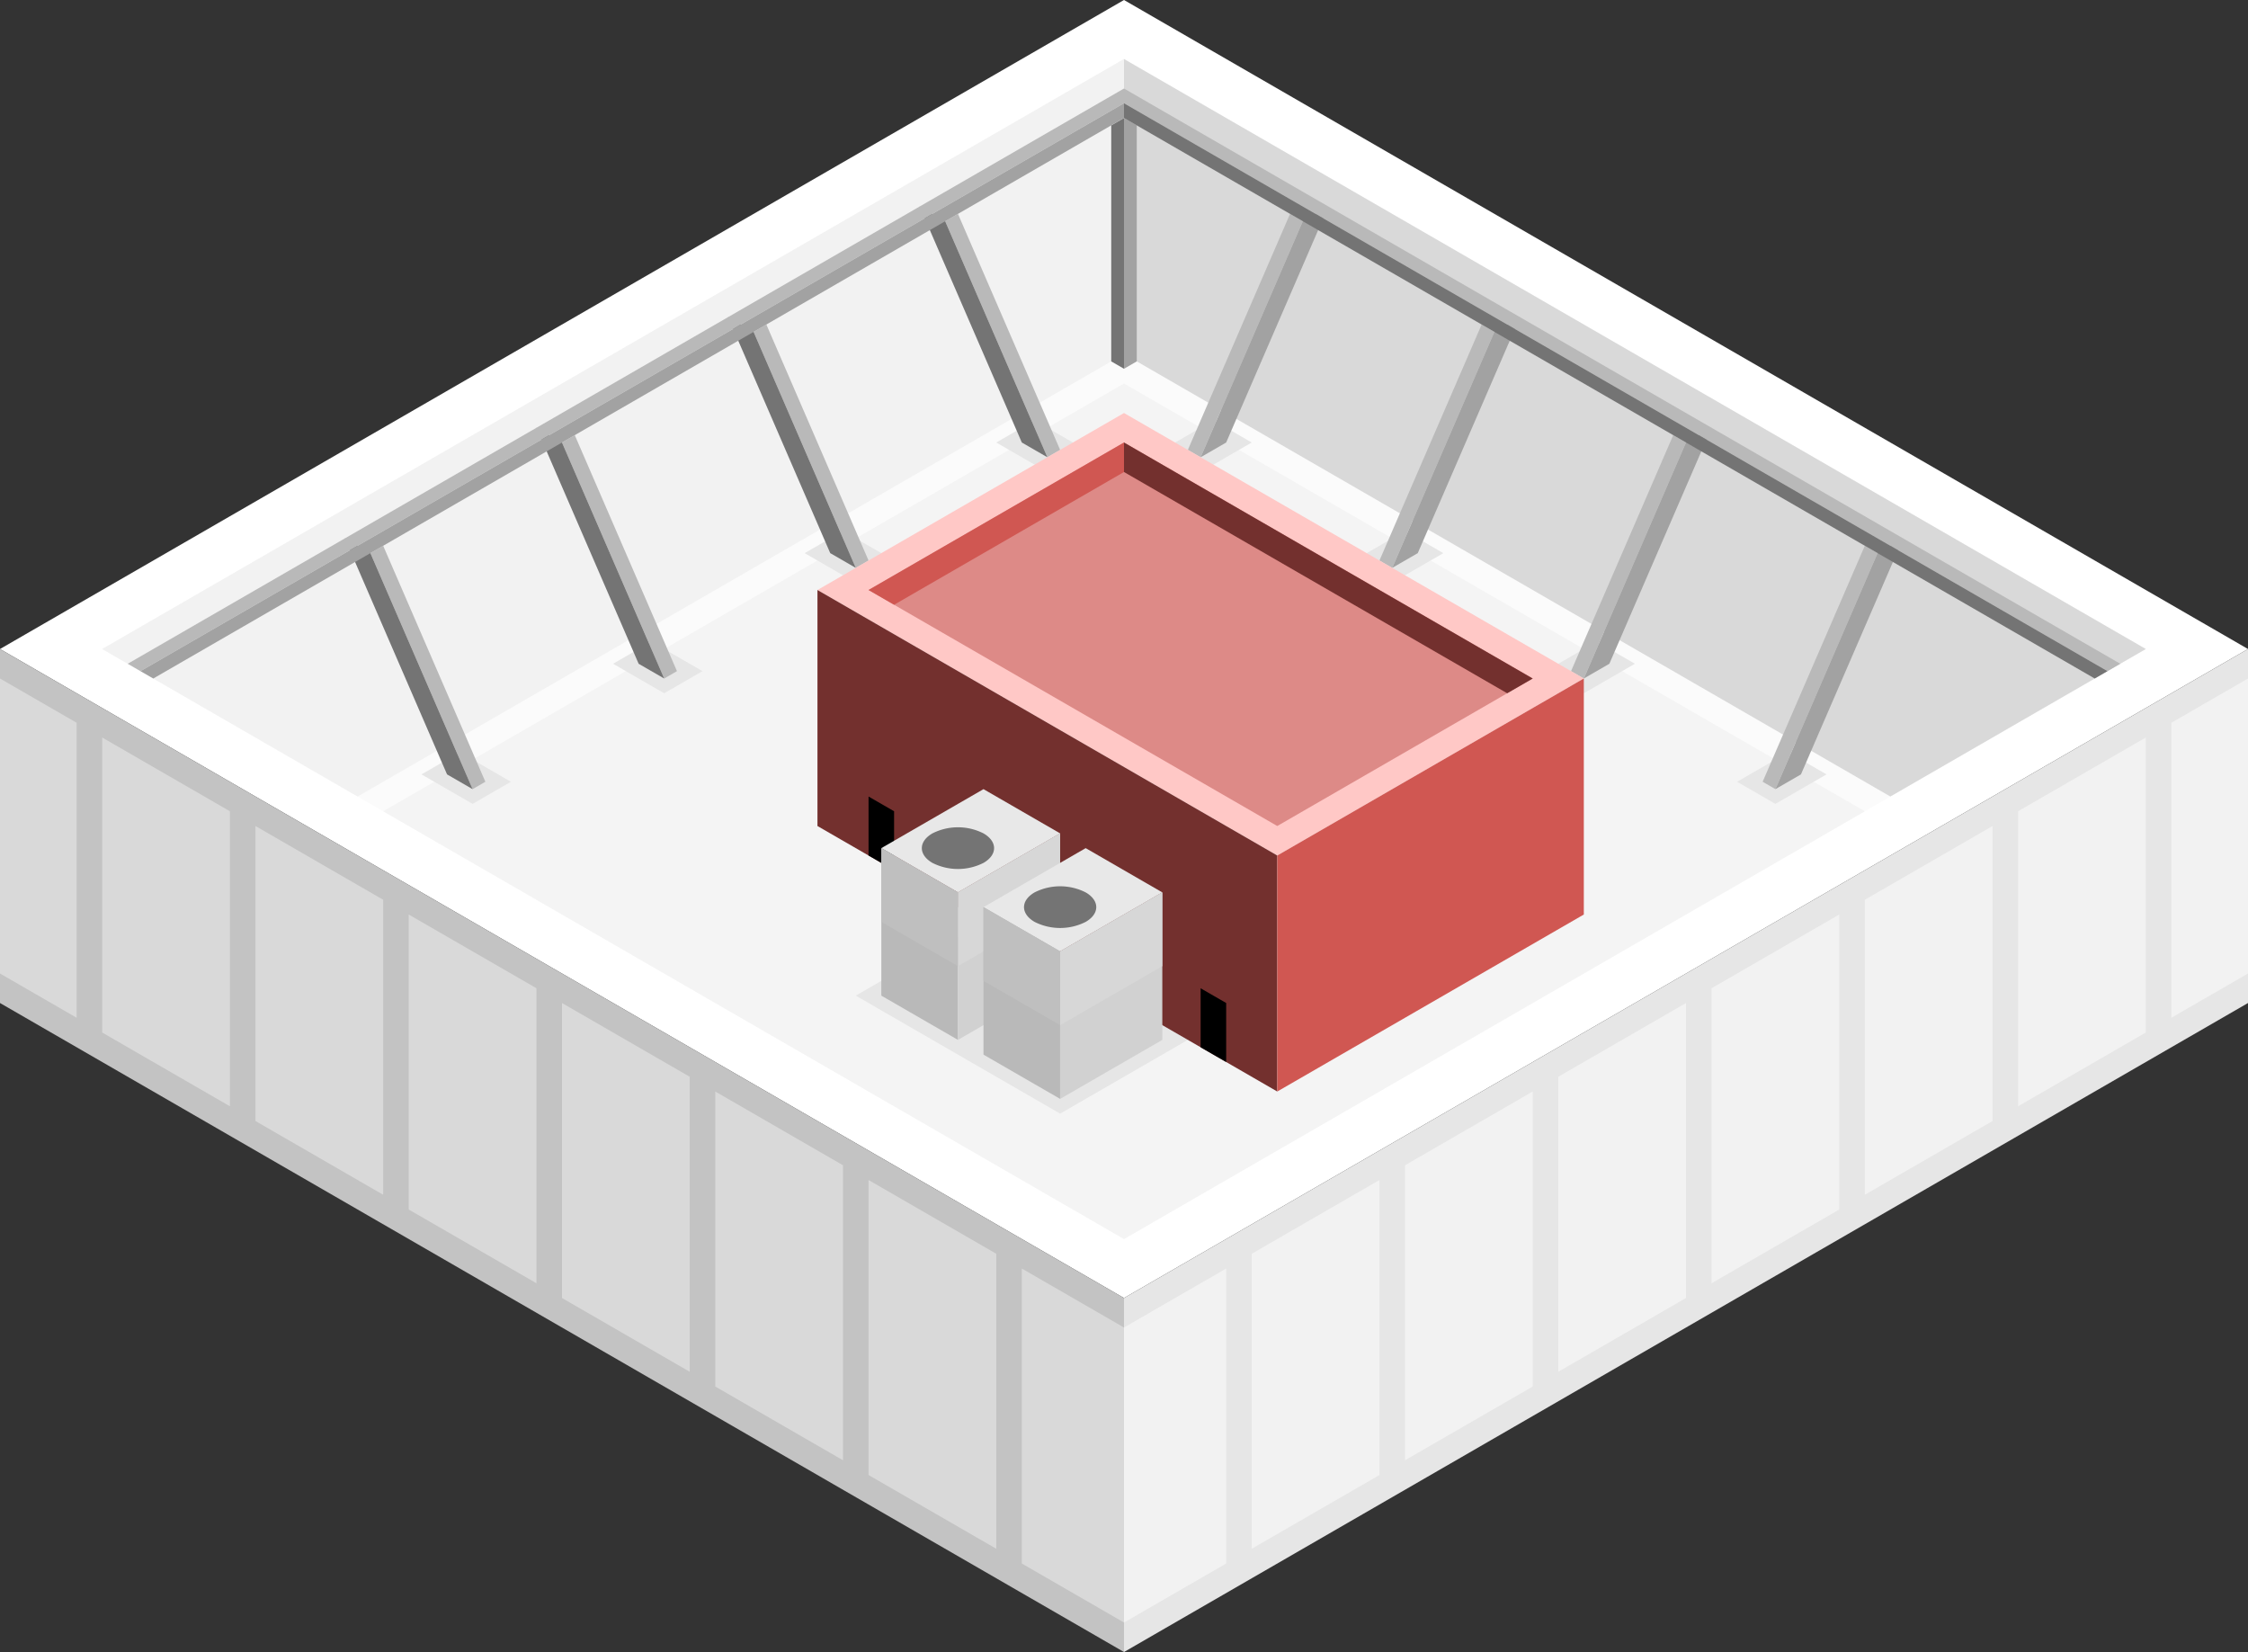 <svg id="Layer_1" data-name="Layer 1" xmlns="http://www.w3.org/2000/svg" viewBox="0 0 220 161.658">
  <rect x="0" y="0" width="220" height="161.658" fill="#333333" stroke="none"/>
  <defs>
    <style>
      .cls-1 {
        fill: #fff;
      }

      .cls-2 {
        fill: #c3c3c3;
      }

      .cls-3 {
        fill: #e6e6e6;
      }

      .cls-4 {
        fill: #fbfbfb;
      }

      .cls-5 {
        fill: #f2f2f2;
      }

      .cls-6 {
        fill: #d9d9d9;
      }

      .cls-7 {
        fill: #747474;
      }

      .cls-8 {
        fill: #f4f4f4;
      }

      .cls-9 {
        fill: #a2a2a2;
      }

      .cls-10 {
        fill: #b9b9b9;
      }

      .top-light {
        fill: #ffc8c6;
      }

      .top-prim {
        fill: #dd8a87;
      }

      .exterior-L-prim {
        fill: #73302e;
      }

      .exterior-R-prim {
        fill: #d05752;
      }

      .cls-11 {
        fill: #e8e8e8;
      }

      .cls-12 {
        fill: #d1d1d1;
      }

      .cls-13 {
        fill: #d7d7d7;
      }

      .cls-14 {
        fill: #bfbfbf;
      }
    </style>
  </defs>
  <title>Artboard 2</title>
  <g id="root">
    <path id="Path" class="cls-1" d="M0,63.509,110,0,220,63.509,110,127.017Z"/>
    <path id="Path-2" data-name="Path" class="cls-2" d="M0,63.509l110,63.508v34.641L0,98.15Z"/>
    <path id="Path-3" data-name="Path" class="cls-3" d="M220,63.509,110,127.017v34.641L220,98.15Z"/>
    <path id="Path-4" data-name="Path" class="cls-4" d="M110,5.774,10,63.509l100,57.735L210,63.509Z"/>
    <path id="Path-5" data-name="Path" class="cls-5" d="M110,5.774V34.641L35,77.943,10,63.509Z"/>
    <path id="Path-6" data-name="Path" class="cls-6" d="M210,63.509,185,77.943,110,34.641V5.774Z"/>
    <path id="Path-7" data-name="Path" class="cls-7" d="M110,11.547l-1.25.722V35.363l1.25.722Z"/>
    <path id="Path-8" data-name="Path" class="cls-8" d="M110,37.528l72.5,41.858L110,121.244,37.5,79.386Z"/>
    <path id="Path-9" data-name="Path" class="cls-9" d="M111.25,35.363l-1.25.722V11.547l1.25.722Z"/>
    <path id="Path-10" data-name="Path" class="cls-3" d="M116.25,101.758l-12.5,7.217-20-11.547,12.5-7.217Z"/>
    <path id="Path-11" data-name="Path" class="cls-3" d="M122.5,43.302l-5,2.886-3.75-2.165,5-2.886Z"/>
    <path id="Path-12" data-name="Path" class="cls-10" d="M126.25,20.929l-10,23.094,1.25.722,10-23.094Z"/>
    <path id="Path-13" data-name="Path" class="cls-9" d="M120,43.302l-2.5,1.443,10-23.094,2.5-1.443Z"/>
    <path id="Path-14" data-name="Path" class="cls-3" d="M97.5,43.302l5,2.886,3.75-2.165-5-2.886Z"/>
    <path id="Path-15" data-name="Path" class="cls-10" d="M93.75,20.929l10,23.094-1.25.722-10-23.094Z"/>
    <path id="Path-16" data-name="Path" class="cls-7" d="M100,43.302l2.5,1.443-10-23.094L90,20.208Z"/>
    <path id="Path-17" data-name="Path" class="cls-3" d="M141.25,54.127l-5,2.887-3.75-2.165,5-2.887Z"/>
    <path id="Path-18" data-name="Path" class="cls-10" d="M145,31.755,135,54.849l1.25.721,10-23.094Z"/>
    <path id="Path-19" data-name="Path" class="cls-9" d="M138.75,54.127l-2.5,1.443,10-23.094,2.5-1.443Z"/>
    <path id="Path-20" data-name="Path" class="cls-3" d="M78.75,54.127l5,2.887,3.75-2.165-5-2.887Z"/>
    <path id="Path-21" data-name="Path" class="cls-10" d="M75,31.755,85,54.849l-1.25.721-10-23.094Z"/>
    <path id="Path-22" data-name="Path" class="cls-7" d="M81.25,54.127l2.5,1.443-10-23.094-2.5-1.443Z"/>
    <path id="Path-23" data-name="Path" class="cls-3" d="M160,64.952l-5,2.887-3.75-2.165,5-2.887Z"/>
    <path id="Path-24" data-name="Path" class="cls-10" d="M163.75,42.58l-10,23.094,1.25.722,10-23.094Z"/>
    <path id="Path-25" data-name="Path" class="cls-9" d="M157.5,64.952,155,66.396l10-23.094,2.5-1.444Z"/>
    <path id="Path-26" data-name="Path" class="cls-3" d="M60,64.952l5,2.887,3.75-2.165-5-2.887Z"/>
    <path id="Path-27" data-name="Path" class="cls-10" d="M56.25,42.58l10,23.094L65,66.396,55,43.302Z"/>
    <path id="Path-28" data-name="Path" class="cls-7" d="M62.5,64.952,65,66.396,55,43.302l-2.5-1.444Z"/>
    <path id="Path-29" data-name="Path" class="cls-3" d="M178.75,75.778l-5,2.886L170,76.499l5-2.887Z"/>
    <path id="Path-30" data-name="Path" class="cls-10" d="M182.5,53.405l-10,23.094,1.25.722,10-23.094Z"/>
    <path id="Path-31" data-name="Path" class="cls-9" d="M176.25,75.778l-2.5,1.443,10-23.094,2.5-1.443Z"/>
    <path id="Path-32" data-name="Path" class="cls-3" d="M41.25,75.778l5,2.886L50,76.499l-5-2.887Z"/>
    <path id="Path-33" data-name="Path" class="cls-10" d="M37.5,53.405l10,23.094-1.25.722-10-23.094Z"/>
    <path id="Path-34" data-name="Path" class="cls-7" d="M43.75,75.778l2.5,1.443-10-23.094-2.5-1.443Z"/>
    <path id="Path-35" data-name="Path" class="cls-10" d="M206.25,65.674,110,10.104V8.661l97.5,56.291Z"/>
    <path id="Path-36" data-name="Path" class="cls-7" d="M110,11.547l95,54.849,1.25-.722L110,10.104Z"/>
    <path id="Path-37" data-name="Path" class="cls-10" d="M13.75,65.674,110,10.104V8.661L12.5,64.952Z"/>
    <path id="Path-38" data-name="Path" class="cls-9" d="M110,11.547,15,66.396l-1.25-.722L110,10.104Z"/>
    <path id="Path-39" data-name="Path" class="top-light" d="M80,57.735l30-17.32,45,25.981-30,17.32Z"/>
    <path id="Path-40" data-name="Path" class="top-prim" d="M110,43.302,85,57.735l40,23.094,25-14.433Z"/>
    <path id="Path-41" data-name="Path" class="exterior-L-prim" d="M80,57.735l45,25.981V106.81L80,80.829Z"/>
    <path id="Path-42" data-name="Path" class="exterior-R-prim" d="M155,66.396l-30,17.32V106.81l30-17.32Z"/>
    <path id="Path-43" data-name="Path" class="exterior-L-prim" d="M110,43.302v2.886l37.5,21.651,2.5-1.443Z"/>
    <path id="Path-44" data-name="Path" class="exterior-R-prim" d="M85,57.735l25-14.433v2.886L87.5,59.179Z"/>
    <path id="Path-45" data-name="Path" d="M117.5,96.707,120,98.15v5.773l-2.5-1.443Z"/>
    <path id="Path-46" data-name="Path" d="M85,77.943l2.5,1.443v5.773L85,83.716Z"/>
    <path id="Path-47" data-name="Path" class="cls-5" d="M120,152.998l-10,5.774V129.904l10-5.773Z"/>
    <path id="Path-48" data-name="Path" class="cls-6" d="M100,152.998l10,5.774V129.904l-10-5.773Z"/>
    <path id="Path-49" data-name="Path" class="cls-5" d="M135,144.338l-12.5,7.217V122.687L135,115.47Z"/>
    <path id="Path-50" data-name="Path" class="cls-6" d="M85,144.338l12.5,7.217V122.687L85,115.47Z"/>
    <path id="Path-51" data-name="Path" class="cls-5" d="M150,135.678l-12.5,7.217V114.027L150,106.81Z"/>
    <path id="Path-52" data-name="Path" class="cls-6" d="M70,135.678l12.5,7.217V114.027L70,106.81Z"/>
    <path id="Path-53" data-name="Path" class="cls-5" d="M165,127.017l-12.5,7.217V105.367L165,98.15Z"/>
    <path id="Path-54" data-name="Path" class="cls-6" d="M55,127.017l12.5,7.217V105.367L55,98.15Z"/>
    <path id="Path-55" data-name="Path" class="cls-5" d="M180,118.357l-12.5,7.217V96.706L180,89.49Z"/>
    <path id="Path-56" data-name="Path" class="cls-6" d="M40,118.357l12.5,7.217V96.706L40,89.49Z"/>
    <path id="Path-57" data-name="Path" class="cls-5" d="M195,109.697l-12.5,7.217V88.046L195,80.829Z"/>
    <path id="Path-58" data-name="Path" class="cls-6" d="M25,109.697l12.5,7.217V88.046L25,80.829Z"/>
    <path id="Path-59" data-name="Path" class="cls-5" d="M210,101.037l-12.5,7.217V79.386L210,72.169Z"/>
    <path id="Path-60" data-name="Path" class="cls-6" d="M10,101.037l12.5,7.217V79.386L10,72.169Z"/>
    <path id="Path-61" data-name="Path" class="cls-5" d="M220,95.263l-7.5,4.33V70.726l7.5-4.33Z"/>
    <path id="Path-62" data-name="Path" class="cls-6" d="M0,95.263l7.5,4.33V70.726L0,66.396Z"/>
    <path id="Path-63" data-name="Path" class="cls-11" d="M96.25,77.221l7.5,4.33-10,5.774-7.5-4.331Z"/>
    <path id="Path-64" data-name="Path" class="cls-10" d="M93.75,101.758l-7.5-4.33V82.994l7.5,4.331Z"/>
    <path id="Path-65" data-name="Path" class="cls-12" d="M103.75,81.551V95.985l-10,5.773V87.325Z"/>
    <path id="Path-66" data-name="Path" class="cls-7" d="M91.25,81.551h0a5.527,5.527,0,0,1,5,0h0c1.38.797,1.38,2.09,0,2.887h0a5.533,5.533,0,0,1-5,0h0C89.87,83.641,89.87,82.348,91.25,81.551Z"/>
    <path id="Path-67" data-name="Path" class="cls-13" d="M93.75,87.325l10-5.774v7.217l-10,5.773Z"/>
    <path id="Path-68" data-name="Path" class="cls-11" d="M106.25,82.994l7.5,4.331-10,5.773-7.5-4.33Z"/>
    <path id="Path-69" data-name="Path" class="cls-14" d="M93.75,87.325l-7.5-4.331v7.217l7.5,4.33Z"/>
    <path id="Path-70" data-name="Path" class="cls-10" d="M103.75,107.532l-7.5-4.33V88.768l7.5,4.33Z"/>
    <path id="Path-71" data-name="Path" class="cls-12" d="M113.75,87.325v14.433l-10,5.774V93.098Z"/>
    <path id="Path-72" data-name="Path" class="cls-7" d="M101.25,87.325h0a5.527,5.527,0,0,1,5,0h0c1.38.796,1.38,2.09,0,2.886h0a5.527,5.527,0,0,1-5,0h0C99.87,89.415,99.87,88.121,101.25,87.325Z"/>
    <path id="Path-73" data-name="Path" class="cls-13" d="M103.75,93.098l10-5.773v7.216l-10,5.774Z"/>
    <path id="Path-74" data-name="Path" class="cls-14" d="M103.75,93.098l-7.5-4.33v7.217l7.5,4.33Z"/>
  </g>
</svg>
